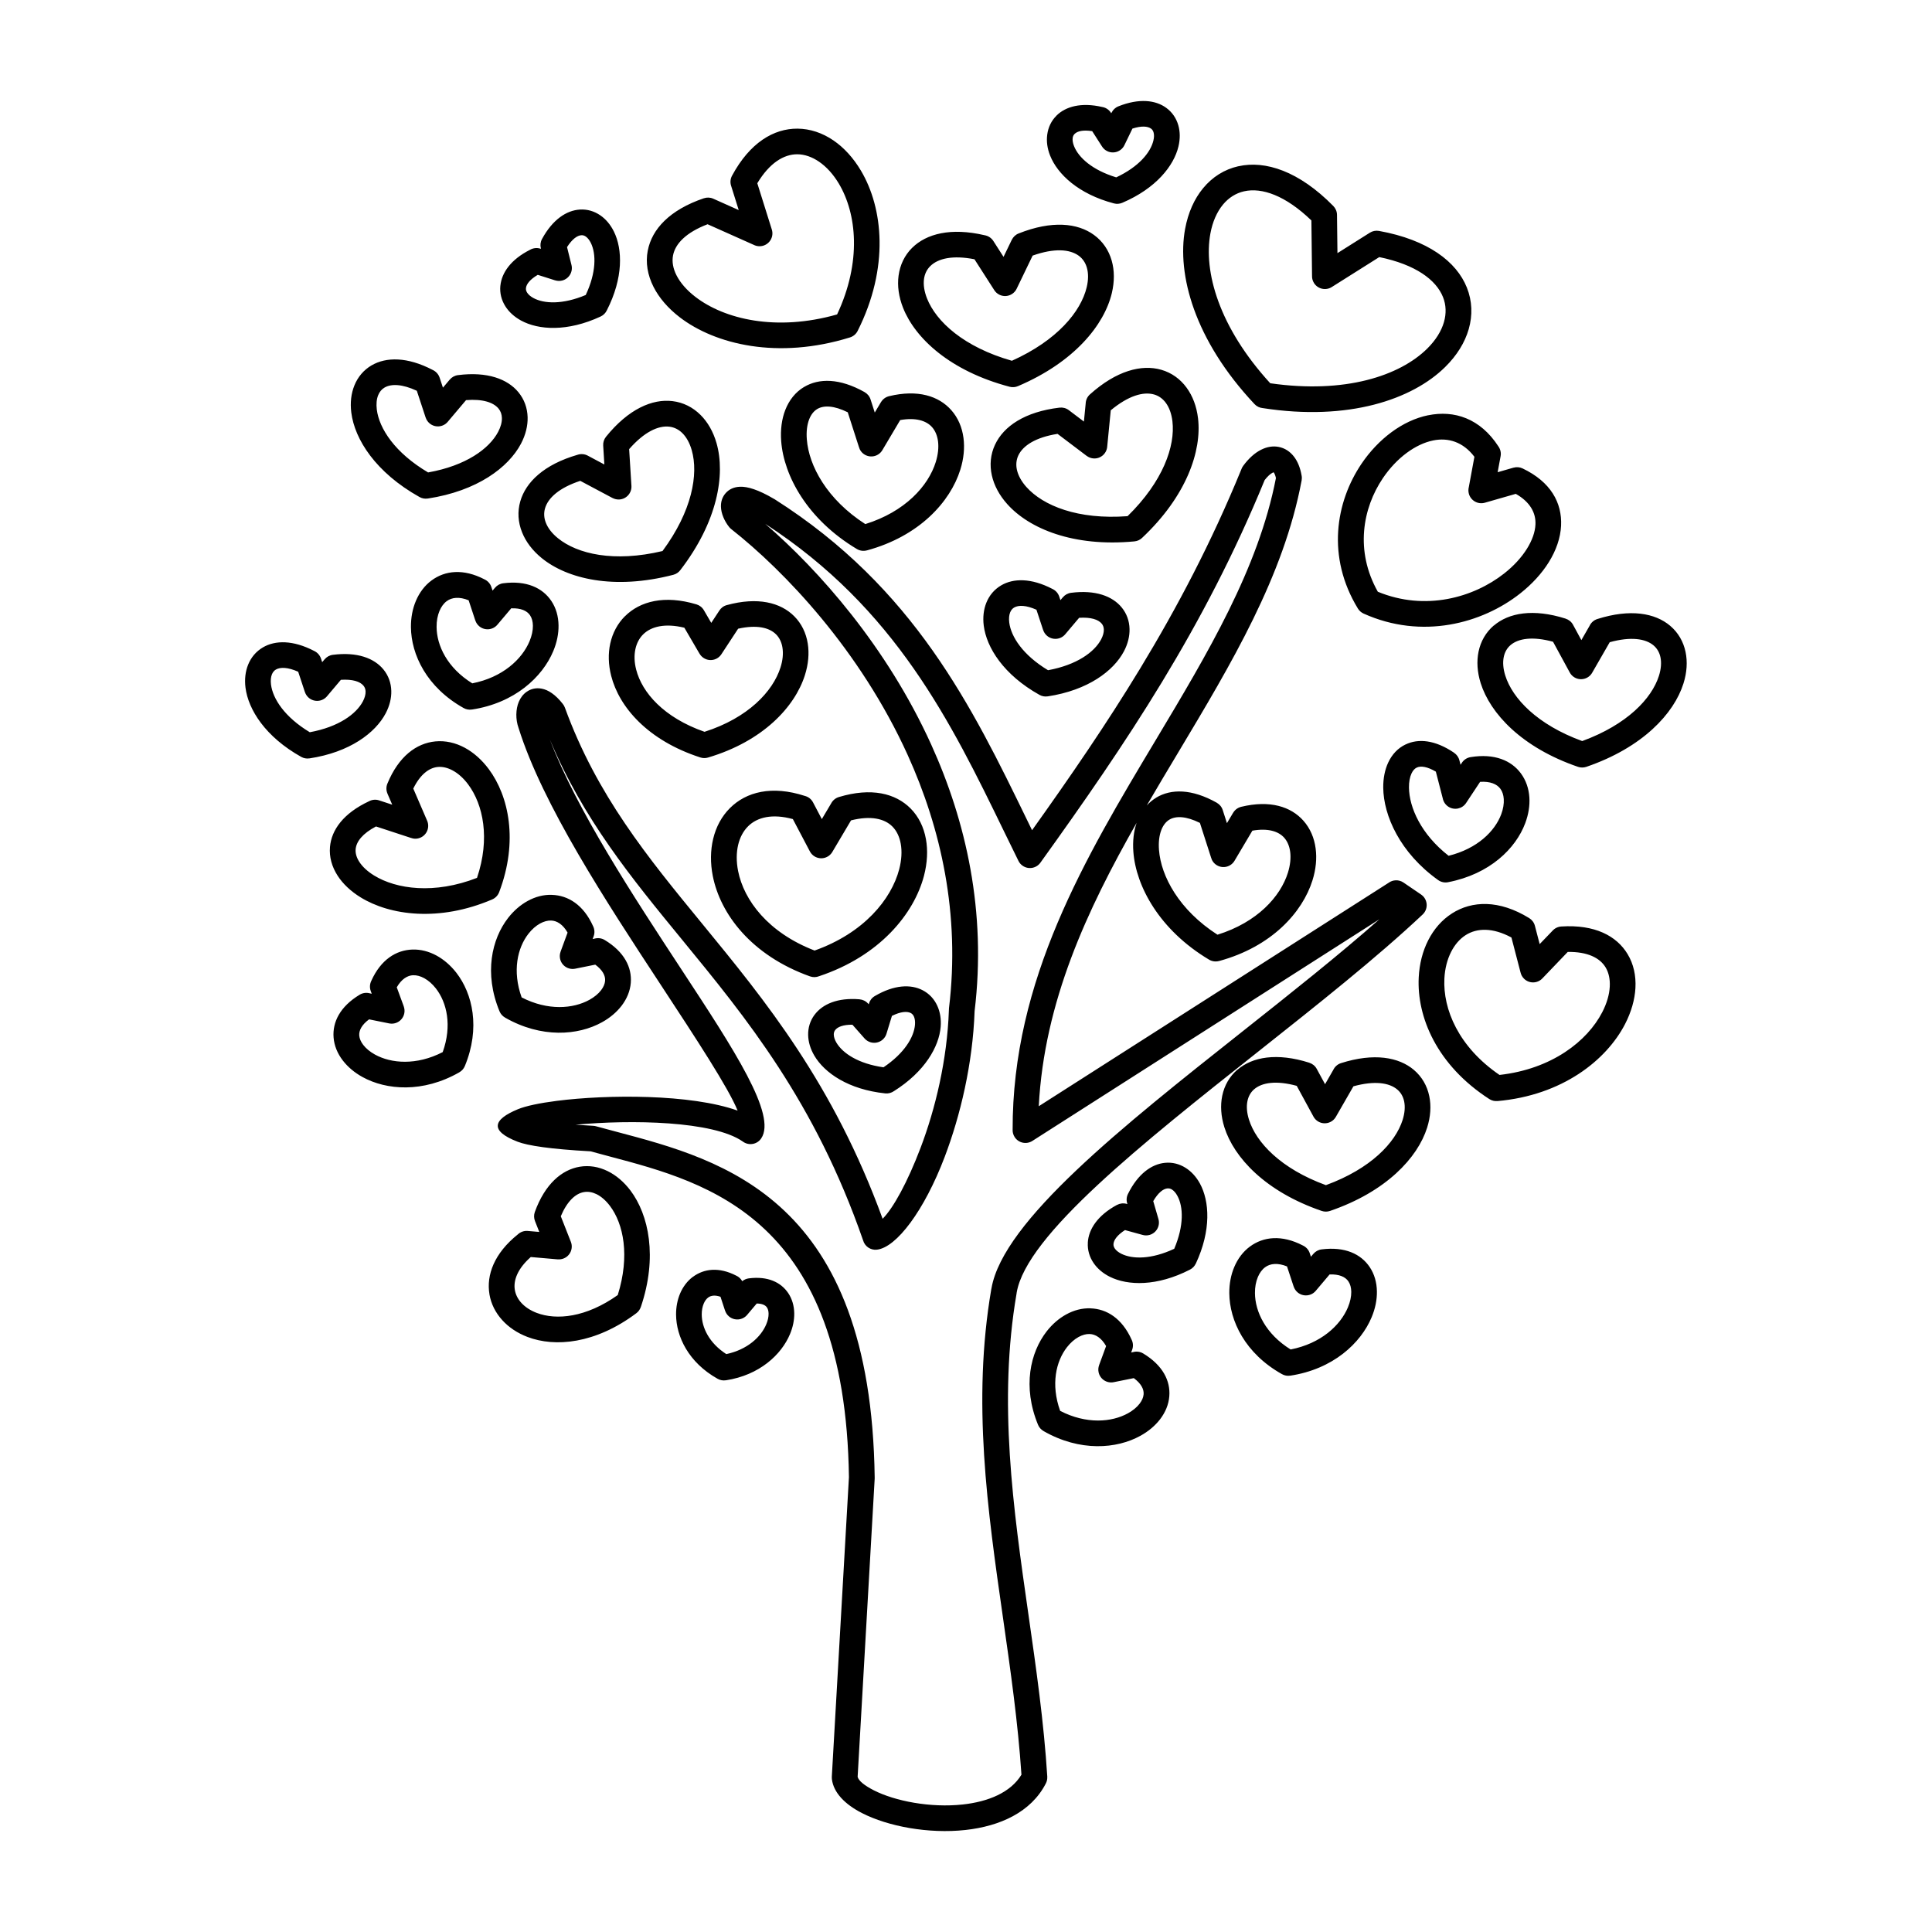 <svg height='100px' width='100px'  fill="#000000" xmlns="http://www.w3.org/2000/svg" xmlns:xlink="http://www.w3.org/1999/xlink" xml:space="preserve" version="1.1" style="shape-rendering:geometricPrecision;text-rendering:geometricPrecision;image-rendering:optimizeQuality;" viewBox="0 0 60000 60000" x="0px" y="0px" fill-rule="evenodd" clip-rule="evenodd"><defs><style type="text/css">
   
    .fil0 {fill:#000000;fill-rule:nonzero}
   
  </style></defs><g><path class="fil0" d="M26635 55183c32,125 218,271 499,415 331,169 770,306 1253,388 488,83 1014,108 1512,54 778,-85 1482,-364 1823,-925 -108,-1623 -340,-3243 -572,-4864 -482,-3363 -964,-6726 -365,-10213 2,-11 4,-22 7,-33 365,-2088 4075,-5027 7785,-7965 1497,-1186 2994,-2371 4261,-3491l-10778 6884c-186,118 -432,64 -550,-122 -42,-66 -63,-141 -62,-214 -14,-4670 2254,-8457 4449,-12122 1611,-2691 3182,-5314 3728,-8129 -18,-82 -42,-141 -70,-177 -2,-2 2,-3 4,-3l1 -1c-4,0 -16,5 -38,15 -73,37 -157,113 -247,229 -940,2294 -2015,4337 -3186,6268 -1179,1943 -2451,3767 -3779,5615 -129,179 -378,219 -556,91 -55,-39 -97,-90 -125,-147l0 0c-155,-314 -304,-620 -454,-928 -1635,-3363 -3362,-6913 -7409,-9539 1663,1437 3772,3809 5153,6853 1084,2389 1721,5190 1348,8279 -58,1642 -444,3250 -930,4530 -631,1660 -1494,2812 -2106,2879 -197,21 -376,-105 -427,-290 -1496,-4308 -3630,-6909 -5618,-9333 -1582,-1929 -3075,-3749 -4112,-6224 835,2187 2599,4875 4093,7151 1634,2489 2964,4515 2472,5241 -123,183 -372,231 -555,108 -7,-5 -14,-10 -21,-15 -919,-637 -3456,-681 -5189,-519 168,12 351,23 550,34 35,2 68,8 100,18 178,49 395,107 618,166 3347,886 7907,2093 8022,10741 0,9 0,18 -1,27l1 0 -530 9271zm-4260 -14911c-165,-57 -294,-42 -381,23 -58,43 -105,108 -139,189 -41,97 -63,214 -62,342 3,402 229,883 763,1227 658,-140 1078,-535 1241,-926 50,-118 74,-231 72,-331 -1,-76 -18,-143 -51,-192 -50,-74 -153,-121 -317,-122l-299 354c-142,168 -394,189 -563,47 -58,-49 -99,-112 -121,-180l-1 0 -142 -432zm-856 -618c344,-256 811,-313 1345,-38 78,35 144,95 187,173 56,-46 126,-78 203,-88 592,-76 1000,122 1226,459 121,180 182,395 186,626 3,209 -41,430 -132,646 -266,637 -947,1276 -1994,1435l0 -1c-84,13 -173,-1 -253,-46 -906,-507 -1286,-1313 -1291,-1992 -2,-236 42,-459 124,-655 90,-212 225,-391 399,-521zm-5036 -615c-404,356 -546,720 -494,1023 25,146 95,283 203,401 117,128 278,234 473,309 617,236 1537,145 2520,-553 382,-1219 179,-2210 -243,-2769 -127,-168 -270,-292 -416,-364 -129,-63 -262,-87 -390,-65 -260,44 -521,279 -720,751l313 795c80,205 -21,437 -227,517 -59,23 -120,31 -180,26l0 1 -839 -73zm-1282 1158c-102,-597 146,-1274 881,-1862 80,-75 190,-117 308,-107l358 31 -134 -340 0 0c-34,-87 -38,-186 -4,-281 316,-870 837,-1310 1392,-1404 295,-50 592,0 871,137 261,128 502,332 704,598 571,756 852,2068 324,3623l-1 0c-25,74 -71,141 -138,191 -1272,953 -2525,1064 -3383,736 -313,-120 -579,-298 -779,-519 -210,-230 -349,-504 -400,-804zm19151 1608c-145,-254 -329,-370 -512,-376 -110,-4 -227,29 -343,92 -129,71 -253,179 -362,319 -340,437 -506,1153 -211,1976 815,420 1600,355 2106,75 153,-85 277,-187 362,-299 73,-95 116,-194 124,-291 13,-159 -78,-335 -305,-502l-625 126c-216,43 -426,-97 -469,-313 -15,-75 -8,-149 17,-215l-1 0 218 -593zm-487 -1173c505,16 980,311 1276,968 49,96 59,210 19,319l-31 84 59 -12c103,-29 216,-17 315,42 612,369 849,853 811,1330 -20,254 -121,497 -286,713 -153,199 -361,376 -612,514 -738,408 -1876,501 -3008,-147l0 -1c-74,-42 -136,-109 -171,-194 -487,-1182 -241,-2246 267,-2900 175,-225 384,-405 609,-528 238,-131 495,-198 752,-189zm6105 -1302c-290,-118 -522,-92 -680,25 -95,70 -171,175 -225,302 -61,144 -93,315 -91,501 4,578 332,1270 1108,1751 941,-184 1544,-748 1778,-1306 72,-172 107,-338 105,-486 -2,-125 -31,-236 -89,-322 -94,-141 -286,-227 -584,-216l-431 510c-142,168 -394,189 -563,47 -58,-49 -99,-112 -121,-180l-1 0 -207 -627zm-1155 -615c417,-310 988,-377 1645,-36 98,45 179,129 215,239l37 111 76 -90 1 0c62,-74 151,-125 254,-138 726,-93 1223,144 1495,550 145,216 219,476 223,757 4,258 -51,532 -164,801 -336,804 -1199,1613 -2530,1814l0 -1c-84,13 -173,-1 -253,-46 -1149,-643 -1630,-1660 -1637,-2515 -2,-294 51,-571 154,-813 109,-258 273,-477 485,-634zm-3876 -515c-240,155 -351,308 -359,437 -3,47 12,94 42,138 41,60 110,115 202,162 346,172 931,178 1643,-155 307,-724 282,-1307 98,-1644 -49,-91 -107,-157 -169,-196 -44,-28 -93,-40 -141,-35 -134,13 -289,136 -440,395l161 555c61,211 -60,432 -272,494 -78,23 -157,20 -229,-2l-538 -148zm-1156 390c24,-413 302,-844 906,-1171l1 1c87,-47 192,-62 295,-34l28 8 -3 -10c-33,-97 -29,-206 20,-305 309,-625 733,-925 1147,-966 227,-23 446,32 641,154 178,112 332,278 447,489 298,548 356,1450 -128,2487l-1 -1c-36,78 -98,145 -180,187 -1024,526 -1929,501 -2488,223 -215,-107 -387,-254 -505,-427 -129,-189 -193,-406 -179,-634zm6489 -4868c-633,-173 -1076,-105 -1321,104 -109,93 -179,219 -210,367 -35,168 -20,365 47,578 223,711 991,1525 2389,2035 1392,-509 2159,-1318 2383,-2026 67,-213 82,-410 47,-577 -31,-147 -102,-273 -212,-366 -252,-214 -709,-281 -1363,-101l-546 949c-110,191 -353,256 -544,147 -66,-38 -117,-92 -151,-155l0 0 -520 -956zm-1840 -502c463,-396 1223,-536 2230,-216l0 1c95,30 179,95 230,189l259 477 254 -442c46,-98 131,-178 242,-213 1024,-325 1795,-186 2263,211 249,212 410,491 477,813 63,301 43,636 -66,980 -295,935 -1269,1987 -3011,2585l-6 2c-80,27 -170,29 -256,0 -1752,-600 -2728,-1660 -3024,-2600 -108,-343 -128,-677 -66,-978 67,-321 226,-599 472,-811zm8507 -4105c-580,-313 -1070,-298 -1420,-75 -187,119 -341,300 -454,523 -120,237 -193,520 -208,828 -48,951 439,2122 1712,2992 1629,-183 2727,-1051 3190,-1947 142,-274 221,-546 234,-795 12,-227 -30,-433 -130,-599 -179,-296 -562,-488 -1175,-479l-790 824c-153,159 -405,164 -564,11 -59,-57 -96,-127 -113,-201l-282 -1083zm-1848 -747c625,-399 1465,-430 2399,144l0 0c85,52 151,136 178,240l148 568 398 -414c68,-76 164,-126 273,-133 1040,-67 1718,290 2060,858 185,306 264,668 243,1052 -20,362 -129,745 -322,1120 -582,1127 -1954,2216 -3966,2392l0 -1c-85,7 -173,-12 -250,-62 -1634,-1055 -2254,-2554 -2192,-3778 21,-423 123,-816 293,-1150 177,-349 427,-637 738,-835zm-33558 2089c296,-657 771,-952 1276,-968 257,-8 514,59 752,189 224,123 433,303 609,528 508,654 754,1718 267,2900 -35,85 -96,152 -171,194l0 1c-1132,648 -2270,554 -3008,147 -251,-138 -459,-315 -612,-514 -166,-216 -266,-459 -286,-713 -38,-477 199,-961 811,-1330 98,-59 212,-71 315,-42l59 12 -31 -84c-40,-109 -29,-224 19,-319zm1301 -171c-183,6 -366,122 -512,376l218 593 -1 0c24,67 32,141 17,215 -43,216 -253,356 -469,313l-625 -126c-226,167 -317,343 -305,502 8,97 51,196 124,291 85,111 209,214 362,299 506,280 1291,345 2106,-75 295,-824 129,-1539 -211,-1976 -109,-140 -233,-248 -362,-319 -115,-63 -233,-96 -343,-92zm4794 -1322c-145,-254 -329,-370 -512,-376 -110,-4 -227,29 -343,92 -129,71 -253,179 -362,319 -340,437 -506,1153 -211,1976 815,420 1600,355 2106,75 153,-85 277,-187 362,-299 73,-95 116,-194 124,-291 13,-159 -78,-335 -305,-502l-625 126c-216,43 -426,-97 -469,-313 -15,-75 -8,-149 17,-215l-1 0 218 -593zm-487 -1173c505,16 980,311 1276,968 49,96 59,210 19,319l-31 84 59 -12c103,-29 216,-17 315,42 612,369 849,853 811,1330 -20,254 -121,497 -286,713 -153,199 -361,376 -612,514 -738,408 -1876,501 -3008,-147l0 -1c-74,-42 -136,-109 -171,-194 -487,-1182 -241,-2246 267,-2900 175,-225 384,-405 609,-528 238,-131 495,-198 752,-189zm-5462 -2126c-418,220 -613,469 -634,707 -11,128 29,262 112,391 99,154 256,300 459,425 697,429 1875,590 3198,75 415,-1227 190,-2280 -275,-2903 -144,-193 -308,-340 -481,-433 -155,-84 -313,-122 -463,-108 -273,26 -546,234 -760,671l431 999c87,203 -7,438 -209,525 -99,43 -206,42 -299,7l-1079 -354zm-1431 638c46,-532 419,-1048 1212,-1419 93,-50 205,-64 313,-28l408 134 -149 -345 1 0c-41,-95 -45,-206 -2,-309 350,-850 903,-1254 1489,-1311 312,-30 625,41 916,198 273,148 528,373 743,662 623,836 924,2238 324,3819 -37,99 -113,184 -218,229 -1652,707 -3179,495 -4088,-66 -306,-189 -549,-419 -712,-672 -179,-278 -264,-582 -237,-891zm2698 -14167c-454,-211 -795,-222 -1005,-99 -88,51 -154,132 -196,235 -49,121 -64,273 -43,446 74,592 563,1344 1593,1954 1176,-208 1899,-736 2176,-1261 81,-154 120,-301 116,-432 -3,-109 -37,-208 -103,-289 -158,-193 -492,-305 -1010,-264l-570 675c-142,168 -394,189 -563,47 -58,-49 -99,-112 -121,-180l-1 0 -274 -832zm-1405 -790c452,-263 1108,-269 1897,143 98,45 178,129 215,239l103 311 212 -251 1 0c62,-74 151,-125 254,-138 911,-117 1541,121 1878,532 182,222 277,488 285,776 7,266 -62,548 -207,823 -389,737 -1360,1469 -2897,1702l0 -1c-84,13 -173,-1 -253,-46 -1364,-763 -2015,-1793 -2119,-2623 -39,-308 -4,-595 96,-842 107,-266 289,-481 536,-626zm5159 -2810c-240,142 -354,287 -366,413 -5,46 8,93 35,136 39,62 104,119 192,168 335,183 912,210 1630,-92 329,-701 326,-1277 158,-1618 -45,-90 -99,-157 -158,-198 -42,-29 -88,-43 -135,-40 -131,8 -288,122 -446,369l138 556c53,214 -78,430 -292,483 -74,18 -148,14 -215,-7l0 1 -539 -171zm-1160 338c40,-404 325,-815 920,-1116 94,-54 209,-71 321,-36l19 6 -5 -20 1 0c-23,-93 -13,-195 37,-286 331,-608 763,-889 1176,-914 228,-14 443,49 632,178 172,117 317,288 424,504 273,552 295,1442 -219,2448 -39,82 -105,151 -194,192 -1033,480 -1929,421 -2473,123 -211,-116 -376,-268 -486,-443 -121,-193 -176,-410 -154,-636zm-985 9769c-290,-118 -522,-92 -680,25 -95,70 -171,175 -225,302 -61,144 -93,315 -91,501 4,578 332,1270 1108,1751 941,-184 1544,-748 1778,-1306 72,-172 107,-338 105,-486 -2,-125 -31,-236 -89,-322 -94,-141 -286,-227 -584,-216l-431 510c-142,168 -394,189 -563,47 -58,-49 -99,-112 -121,-180l-1 0 -207 -627zm-1155 -615c417,-310 988,-377 1645,-36 98,45 179,129 215,239l37 111 76 -90 1 0c62,-74 151,-125 254,-138 726,-93 1223,144 1495,550 145,216 219,476 223,757 4,258 -51,532 -164,801 -336,804 -1199,1613 -2530,1814l0 -1c-84,13 -173,-1 -253,-46 -1149,-643 -1630,-1660 -1637,-2515 -2,-294 51,-571 154,-813 109,-258 273,-477 485,-634zm4621 -3095c-652,214 -1001,529 -1095,856 -42,147 -32,300 27,448 66,167 193,331 375,478 603,490 1739,757 3247,398 919,-1241 1121,-2386 908,-3131 -64,-225 -165,-406 -292,-532 -112,-111 -249,-180 -400,-199 -346,-42 -786,163 -1252,697l71 1142c13,220 -155,409 -375,422 -76,4 -148,-13 -211,-46l0 1 -1003 -534zm-1863 637c171,-598 739,-1145 1774,-1445 101,-35 217,-30 319,24l518 276 -36 -588 0 0c-6,-95 23,-193 87,-273 698,-863 1439,-1183 2065,-1107 333,40 629,189 869,427 225,223 397,522 499,879 278,974 36,2437 -1128,3946l0 0c-52,68 -126,119 -216,142 -1851,480 -3295,123 -4084,-518 -288,-234 -495,-509 -612,-803 -125,-313 -147,-641 -55,-960zm29631 -1384c-351,-464 -815,-602 -1278,-508 -277,56 -559,191 -824,387 -274,203 -529,471 -742,787 -627,930 -870,2257 -155,3525 1472,608 2971,184 3927,-570 295,-232 536,-496 706,-769 158,-254 251,-511 262,-750 17,-358 -165,-699 -611,-951l-962 276c-212,60 -433,-63 -494,-275 -20,-71 -20,-142 -3,-209l174 -942zm-1438 -1289c813,-166 1619,96 2184,967 60,85 88,193 68,303l-92 498 494 -142 0 1c90,-26 189,-20 280,23 876,417 1229,1068 1196,1777 -18,380 -153,768 -381,1135 -216,347 -520,681 -890,972 -1179,930 -3046,1442 -4862,624l0 0c-71,-32 -133,-85 -177,-156 -982,-1609 -687,-3312 110,-4494 262,-389 582,-723 930,-981 357,-264 747,-448 1140,-528zm241 11067c-268,-157 -468,-187 -596,-125 -65,31 -119,94 -159,179 -54,115 -82,265 -80,439 6,620 377,1454 1231,2120 892,-221 1436,-761 1634,-1289 62,-166 88,-327 79,-473 -8,-126 -44,-236 -106,-320 -109,-147 -316,-234 -629,-214l-435 657c-122,184 -369,234 -553,113 -93,-62 -152,-156 -172,-258l-214 -829zm-940 -844c395,-190 915,-144 1509,259l-1 1c78,53 138,133 163,232l36 139 42 -64 0 0c59,-90 154,-155 269,-174 742,-121 1267,104 1564,507 156,212 244,467 262,742 17,255 -26,530 -129,804 -294,784 -1096,1580 -2398,1832l0 0c-103,20 -214,-1 -306,-67 -1185,-846 -1696,-2002 -1705,-2868 -3,-293 51,-561 155,-783 118,-252 299,-446 537,-560zm-34390 -2258c-319,-142 -553,-150 -695,-68 -54,32 -95,83 -122,148 -34,84 -44,191 -29,315 56,446 426,1014 1205,1483 893,-164 1440,-563 1649,-958 58,-110 86,-214 84,-305 -2,-69 -23,-131 -64,-181 -107,-131 -339,-207 -703,-184l-433 513c-142,168 -394,189 -563,47 -58,-49 -99,-112 -121,-180l-1 0 -208 -630zm-1095 -758c382,-223 932,-230 1587,110 98,45 178,129 215,239l37 111 76 -90 1 0c62,-74 151,-125 254,-138 757,-97 1284,105 1570,453 157,191 239,421 245,668 6,226 -52,464 -174,696 -321,608 -1115,1210 -2370,1400l0 -1c-84,13 -173,-1 -253,-46 -1113,-622 -1645,-1469 -1731,-2152 -32,-259 -3,-502 82,-712 92,-228 249,-414 462,-538zm29096 5451c-425,-210 -743,-222 -947,-100 -109,66 -193,176 -249,319 -66,170 -92,382 -73,623 62,816 624,1865 1816,2631 1237,-385 1957,-1185 2188,-1927 72,-232 95,-453 70,-647 -23,-173 -85,-323 -184,-436 -182,-205 -511,-305 -990,-221l-554 934c-112,190 -357,253 -547,141 -94,-55 -156,-143 -182,-240l-347 -1078zm-1356 -784c463,-278 1107,-277 1881,158l0 1c85,48 153,126 185,226l131 408 192 -323 1 0c53,-89 140,-158 249,-185 894,-216 1545,-7 1935,434 208,235 335,531 378,861 41,308 9,646 -98,987 -311,996 -1270,2065 -2904,2508l0 -1c-101,27 -212,15 -309,-43 -1544,-922 -2270,-2282 -2350,-3347 -25,-328 10,-635 101,-901 -1542,2709 -2869,5555 -3039,8801l10865 -6939c133,-98 318,-106 462,-8l546 372c23,16 45,35 66,56 151,161 143,413 -17,564 -1420,1338 -3267,2800 -5113,4263 -3598,2850 -7196,5699 -7495,7482 -1,8 -2,17 -3,25 -578,3365 -105,6666 368,9967 240,1673 480,3346 586,5041l-1 0c4,69 -9,140 -43,206 -461,901 -1435,1332 -2500,1448 -573,63 -1173,34 -1728,-60 -560,-95 -1080,-259 -1484,-466 -530,-271 -883,-635 -933,-1052l-1 -9c-2,-21 -3,-42 -2,-64l532 -9306c-113,-8023 -4331,-9139 -7427,-9959 -195,-52 -385,-102 -599,-161 -1241,-68 -1950,-176 -2264,-298 -870,-336 -773,-686 9,-1009 244,-101 674,-192 1209,-260 1569,-200 4163,-216 5615,303 -292,-715 -1269,-2203 -2410,-3942 -1660,-2529 -3647,-5556 -4394,-7944 -96,-266 -88,-582 8,-809 55,-130 138,-240 249,-315 131,-90 287,-128 463,-94 200,38 424,179 653,472 28,34 51,74 67,118 991,2721 2572,4648 4257,6702 1968,2400 4077,4970 5610,9171 332,-331 773,-1137 1178,-2202 461,-1212 826,-2732 880,-4277 -1,-20 0,-41 3,-62 354,-2928 -252,-5589 -1282,-7861 -1479,-3260 -3830,-5718 -5482,-7018l0 0c-23,-18 -45,-40 -64,-64 -147,-183 -250,-424 -254,-632 -4,-156 42,-302 148,-421 104,-117 251,-190 446,-197 228,-9 567,91 1044,372 11,6 23,12 34,19 4332,2754 6130,6452 7832,9952l158 324c1180,-1653 2309,-3294 3356,-5020 1156,-1906 2216,-3921 3141,-6181 13,-39 32,-77 58,-112 174,-239 367,-408 560,-504 183,-92 368,-121 544,-87 186,36 350,138 479,307 110,145 191,339 233,582 10,48 10,99 1,151 -558,2981 -2179,5687 -3842,8464 -324,541 -649,1084 -968,1632 87,-96 186,-178 297,-245zm-9432 7052c-286,-2 -463,66 -540,170 -28,38 -42,86 -41,138 2,73 28,158 80,246 196,334 683,658 1464,769 650,-437 947,-938 978,-1322 8,-103 -4,-191 -34,-257 -22,-48 -55,-84 -96,-106 -120,-62 -318,-45 -586,88l-169 553c-64,211 -286,329 -497,266 -73,-22 -136,-64 -183,-117l-378 -428zm-1180 -305c246,-332 714,-541 1398,-484l0 1c99,8 196,53 267,133l19 21 6 -20c27,-95 90,-181 182,-235 601,-354 1118,-373 1486,-182 205,106 359,272 455,481 88,191 125,414 106,653 -50,617 -491,1396 -1452,2000 -76,53 -170,80 -269,70 -1145,-120 -1889,-636 -2205,-1176 -122,-208 -185,-425 -190,-634 -5,-229 61,-445 197,-629zm-4042 -12024c-599,-146 -1032,-39 -1281,209 -119,119 -199,274 -238,452 -42,192 -36,410 23,639 182,713 856,1491 2123,1933 1352,-432 2121,-1252 2358,-1994 72,-224 92,-436 62,-622 -26,-163 -92,-303 -197,-409 -215,-216 -607,-305 -1179,-177l-521 794c-121,184 -368,235 -552,114 -54,-35 -96,-81 -126,-133l-1 0 -471 -807zm-1844 -356c467,-466 1228,-667 2220,-369l0 0c94,28 178,91 231,182l229 393 249 -379c51,-82 132,-146 233,-173 962,-263 1671,-80 2096,347 226,227 367,518 419,846 49,306 20,643 -90,987 -312,979 -1299,2049 -3010,2555l0 0c-74,22 -155,22 -234,-3 -1642,-531 -2525,-1571 -2771,-2535 -89,-350 -97,-693 -29,-1004 72,-326 226,-618 457,-849zm5213 6299c-636,-174 -1105,-59 -1389,224 -150,149 -254,347 -308,574 -58,243 -60,522 -2,817 180,906 931,1911 2375,2468 1527,-542 2384,-1590 2628,-2525 75,-288 90,-560 47,-796 -39,-213 -125,-396 -258,-530 -246,-248 -674,-345 -1285,-192l-581 981c-112,190 -357,253 -547,141 -70,-41 -123,-101 -156,-169l-523 -993zm-1952 -342c506,-504 1301,-710 2326,-377 106,27 200,97 254,201l273 519 289 -487c48,-92 132,-165 239,-198 1009,-305 1761,-115 2228,354 250,252 410,579 477,952 63,349 44,738 -60,1137 -308,1180 -1374,2495 -3259,3121 -87,35 -186,39 -282,5 -1829,-654 -2786,-1944 -3018,-3116 -80,-403 -74,-798 11,-1154 89,-372 265,-701 521,-956zm-695 -18131c-667,255 -1003,604 -1073,967 -38,198 1,409 107,618 119,235 319,464 588,671 901,693 2508,1083 4400,545 768,-1634 610,-3130 55,-4062 -173,-291 -385,-524 -618,-683 -214,-146 -443,-227 -669,-229 -422,-3 -867,269 -1246,900l451 1438c66,211 -52,434 -263,500 -104,32 -211,20 -301,-26l-1431 -639zm-1857 817c127,-661 674,-1262 1744,-1625l0 1c92,-31 195,-29 290,14l790 353 -238 -759 0 0c-31,-99 -23,-209 30,-308 554,-1029 1297,-1467 2034,-1462 392,3 773,132 1116,366 325,222 617,541 852,936 691,1160 889,3012 -101,4980l0 0c-47,94 -131,168 -239,202 -2240,695 -4187,218 -5287,-627 -363,-279 -640,-602 -813,-943 -185,-366 -252,-751 -179,-1128zm6208 5022c-425,-210 -743,-222 -947,-100 -109,66 -193,176 -249,319 -66,170 -92,382 -73,623 62,817 624,1865 1816,2631 1237,-385 1957,-1185 2188,-1927 72,-232 95,-453 70,-647 -23,-173 -85,-323 -184,-436 -182,-205 -511,-305 -990,-221l-554 934c-112,190 -357,253 -547,141 -94,-55 -156,-143 -182,-240l-347 -1078zm-1356 -784c463,-278 1107,-277 1881,158l0 1c85,48 153,126 185,226l131 408 192 -323 1 0c53,-89 140,-158 249,-185 894,-216 1545,-7 1935,434 208,235 335,531 378,861 41,308 9,646 -98,987 -311,996 -1270,2065 -2904,2508l0 -1c-101,27 -212,15 -309,-43 -1544,-922 -2270,-2282 -2350,-3347 -27,-357 17,-688 126,-969 120,-308 316,-556 583,-716zm7219 6917c-319,-142 -553,-150 -695,-68 -54,32 -95,83 -122,148 -34,84 -44,191 -29,315 56,446 426,1014 1205,1483 893,-164 1440,-563 1649,-958 58,-110 86,-214 84,-305 -2,-69 -23,-131 -64,-181 -107,-131 -339,-207 -703,-184l-433 513c-142,168 -394,189 -563,47 -58,-49 -99,-112 -121,-180l-1 0 -208 -630zm-1095 -758c382,-223 932,-230 1587,110 98,45 178,129 215,239l37 111 76 -90 1 0c62,-74 151,-125 254,-138 757,-97 1284,105 1570,453 157,191 239,421 245,668 6,226 -52,464 -174,696 -321,608 -1115,1210 -2370,1400l0 -1c-84,13 -173,-1 -253,-46 -1113,-622 -1645,-1469 -1731,-2152 -32,-259 -3,-502 82,-712 92,-228 249,-414 462,-538zm2825 -14105c-275,-43 -455,-4 -546,86 -33,33 -54,76 -60,125 -9,71 4,157 42,253 140,355 567,745 1311,971 701,-329 1066,-773 1154,-1143 24,-99 25,-185 5,-254 -14,-49 -40,-89 -77,-116 -107,-78 -300,-91 -579,-2l-249 515c-96,198 -334,282 -533,186 -69,-33 -124,-84 -162,-144l0 0 -305 -476zm-1109 -483c287,-284 769,-417 1419,-268 108,18 207,79 271,178l11 17 9 -18 1 0c42,-87 115,-159 212,-197 643,-256 1154,-196 1487,48 185,135 311,322 374,541 57,200 60,424 4,658 -143,601 -697,1301 -1740,1747 -80,35 -172,45 -263,21 -1104,-291 -1755,-910 -1983,-1486 -88,-221 -117,-443 -89,-650 30,-228 127,-431 288,-590zm-2545 4462c-673,-133 -1132,-28 -1374,212 -109,107 -174,245 -195,401 -24,178 7,383 93,602 286,723 1145,1512 2636,1937 1409,-632 2145,-1531 2324,-2284 54,-227 55,-434 5,-607 -44,-153 -129,-281 -252,-371 -281,-205 -764,-242 -1432,-4l-497 1030c-96,198 -334,282 -533,186 -69,-33 -124,-84 -162,-144l0 0 -614 -957zm-1936 -357c441,-436 1202,-635 2249,-390 107,18 207,79 271,178l317 494 256 -530 1 0c42,-87 115,-159 212,-197 1030,-410 1832,-326 2341,47 271,198 456,472 549,796 87,304 90,649 4,1010 -235,985 -1160,2141 -2911,2887 -80,35 -172,45 -263,21 -1850,-488 -2935,-1506 -3309,-2451 -136,-344 -182,-685 -140,-999 45,-335 187,-633 423,-867zm4514 5779c-679,107 -1074,364 -1218,671 -64,137 -78,291 -43,447 39,175 138,357 293,531 518,580 1597,1023 3143,907 1104,-1080 1485,-2179 1393,-2948 -28,-232 -98,-426 -204,-570 -94,-128 -218,-219 -364,-261 -335,-96 -801,37 -1347,491l-111 1135c-21,219 -215,380 -434,359 -76,-7 -146,-36 -203,-79l0 1 -906 -685zm-1940 334c266,-568 921,-1021 2004,-1149 98,-11 201,14 286,78l469 355 55 -562c4,-104 48,-207 132,-282 825,-741 1607,-939 2214,-765 322,92 591,286 789,558 187,256 310,579 354,948 120,1006 -350,2412 -1739,3717l0 0c-62,59 -144,98 -236,107 -1904,181 -3273,-400 -3950,-1158 -248,-277 -409,-582 -478,-890 -73,-327 -42,-655 99,-956zm9824 -6962c-806,-777 -1538,-1030 -2092,-905 -256,58 -479,201 -654,412 -188,228 -324,534 -391,899 -216,1177 260,2903 1859,4650 2334,336 4024,-237 4873,-1074 264,-261 441,-544 522,-827 76,-264 68,-530 -30,-775 -215,-538 -853,-1010 -1979,-1242l-1477 931c-186,117 -433,61 -550,-125 -44,-70 -64,-149 -61,-225l-20 -1719zm-2267 -1683c835,-188 1881,150 2948,1235l0 0c70,71 113,168 114,275l14 1188 1007 -635 0 0c81,-51 181,-73 283,-55 1525,276 2409,958 2729,1759 167,417 182,858 58,1291 -119,414 -366,817 -732,1177 -1016,1002 -2995,1691 -5669,1275 -93,-9 -183,-50 -252,-124 -1869,-1989 -2414,-4029 -2155,-5441 93,-504 286,-935 560,-1265 287,-347 659,-583 1094,-681zm9772 14767c-633,-173 -1076,-105 -1321,104 -109,93 -179,219 -210,367 -35,168 -20,365 47,578 223,711 991,1525 2389,2035 1392,-509 2159,-1318 2383,-2026 67,-213 82,-410 47,-577 -31,-147 -102,-273 -212,-366 -252,-214 -709,-281 -1363,-101l-546 949c-110,191 -353,256 -544,147 -66,-38 -117,-92 -151,-155l0 0 -520 -956zm-1840 -502c463,-396 1223,-536 2230,-216l0 1c95,30 179,95 230,189l259 477 254 -442c46,-98 131,-178 242,-213 1024,-325 1795,-186 2263,211 249,212 410,491 477,813 63,301 43,636 -66,980 -295,935 -1269,1987 -3011,2585l-6 2c-80,27 -170,29 -256,0 -1752,-600 -2728,-1660 -3024,-2600 -108,-343 -128,-677 -66,-978 67,-321 226,-599 472,-811zm-6836 -4761c3,0 5,0 2,-1l0 0 -1 1z"></path></g></svg>